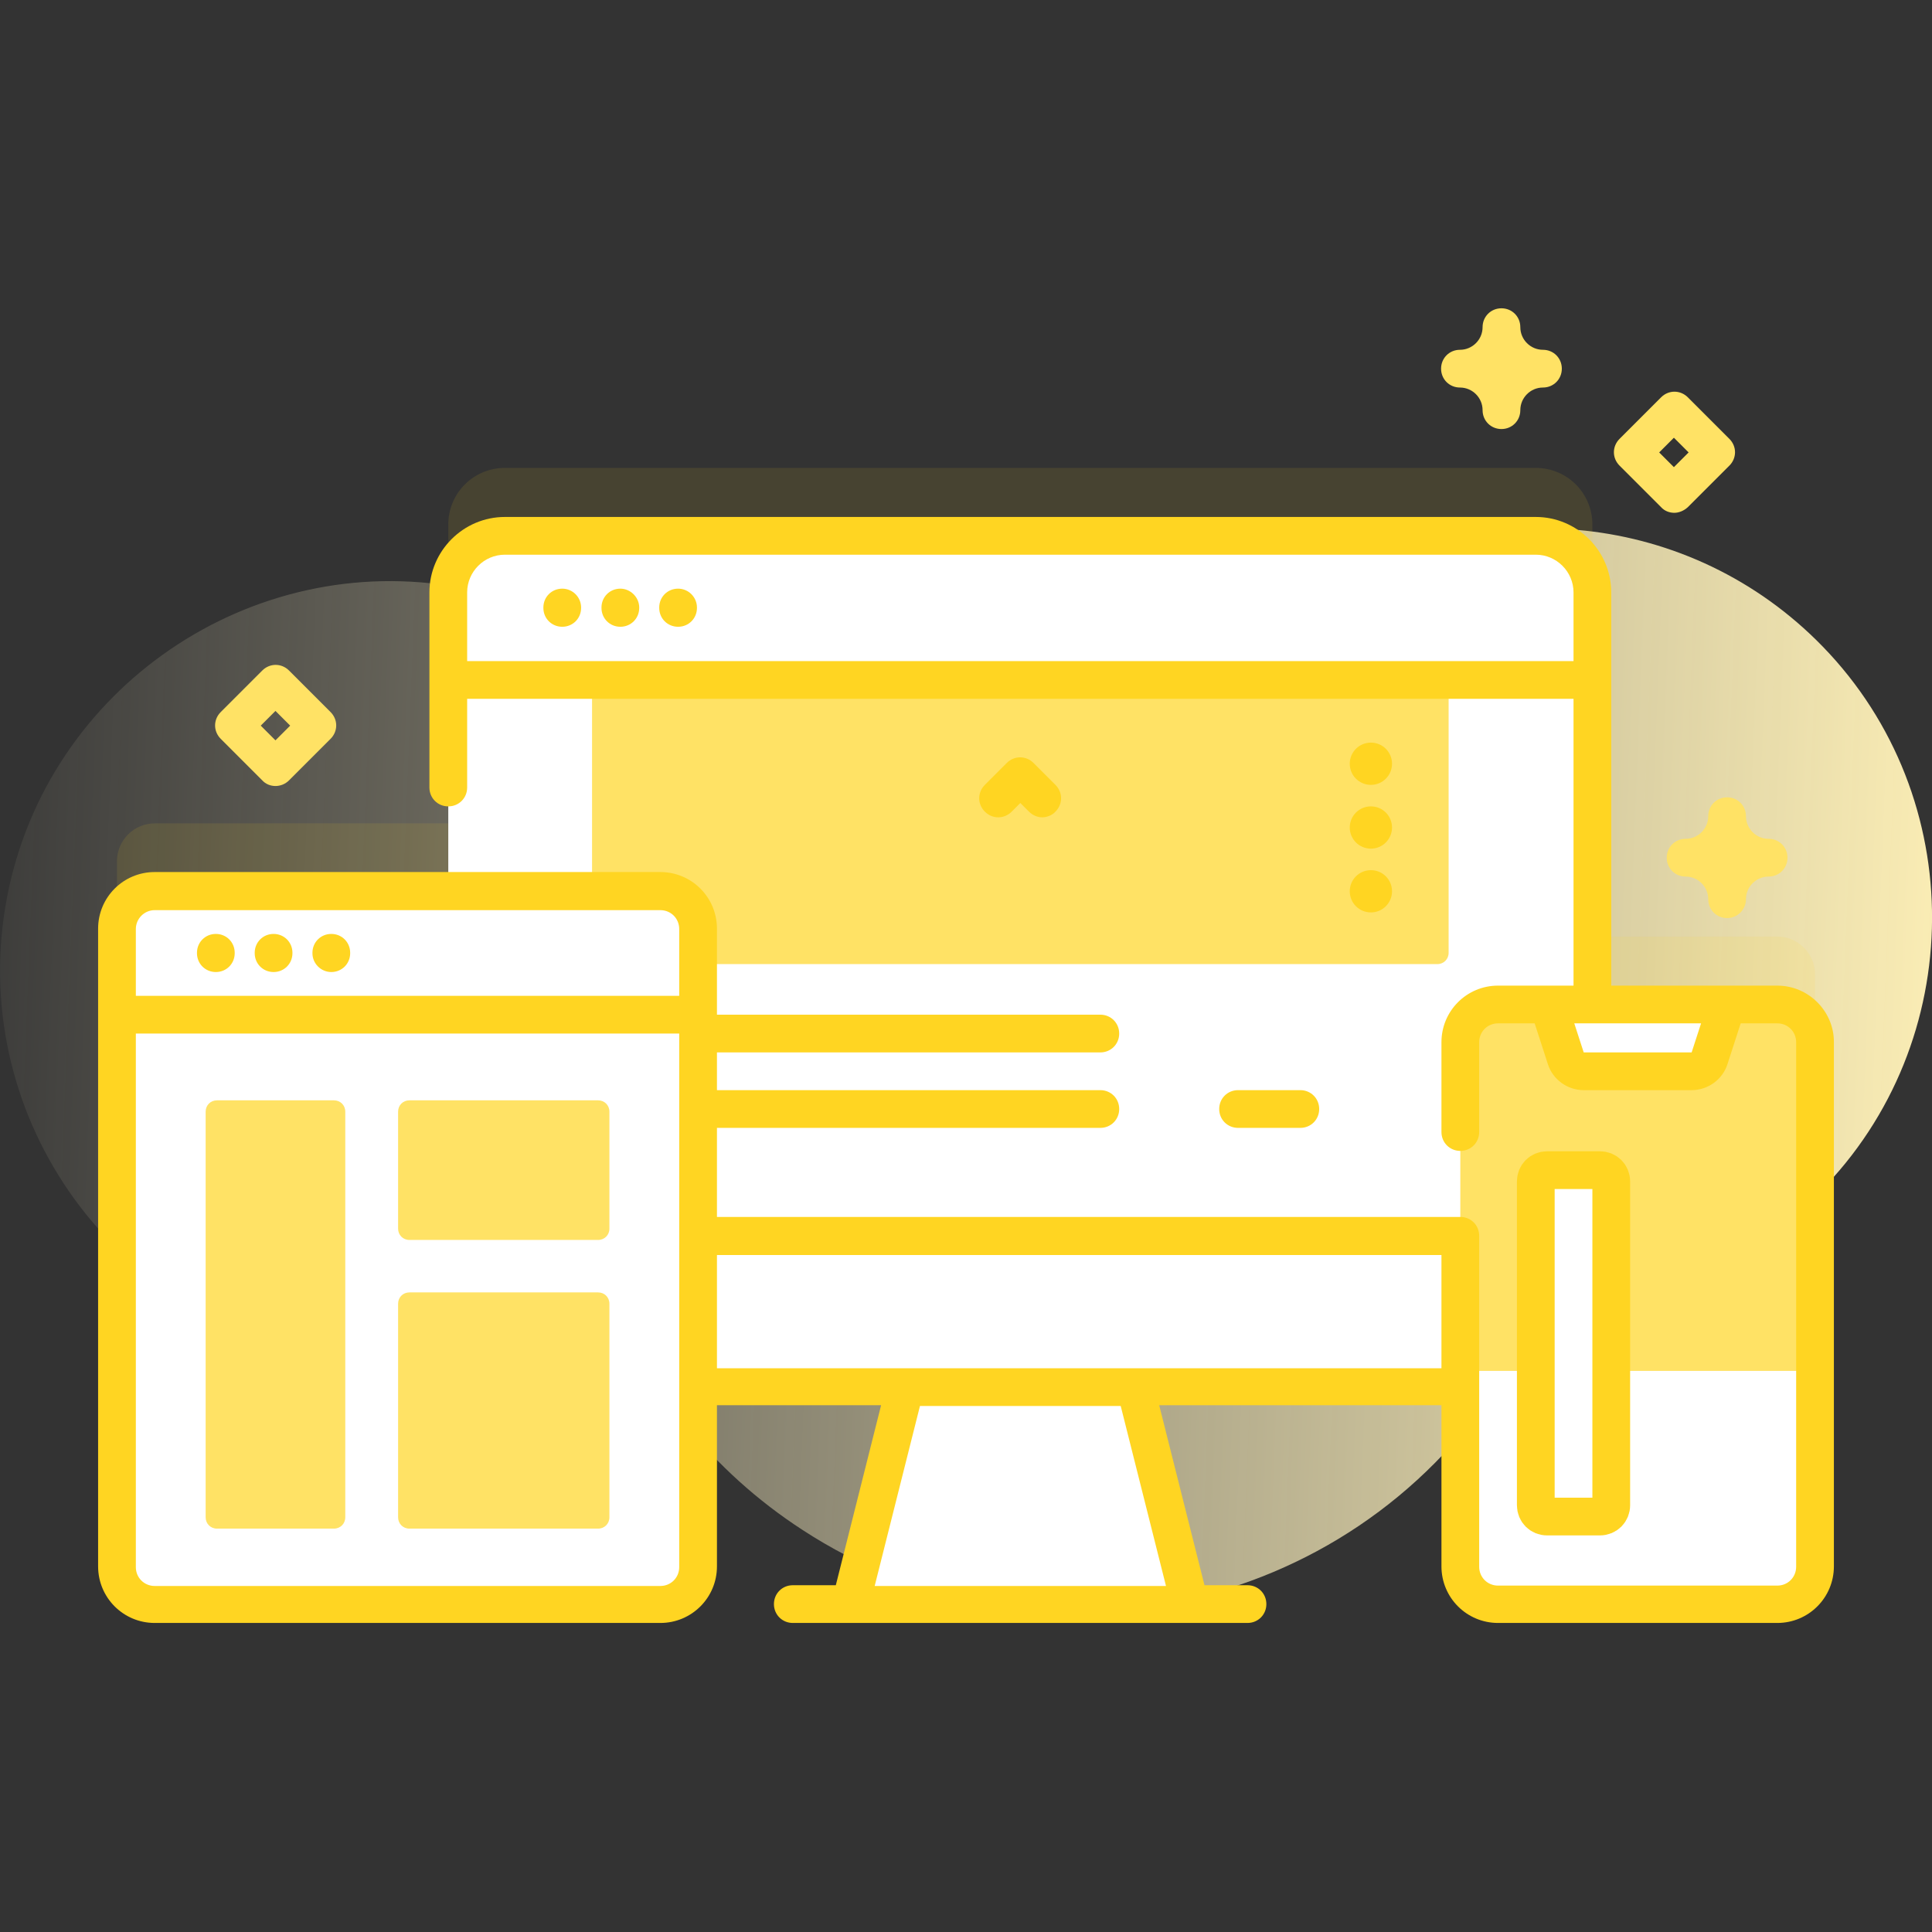 <?xml version="1.0" encoding="utf-8"?>
<!-- Generator: Adobe Illustrator 25.2.0, SVG Export Plug-In . SVG Version: 6.00 Build 0)  -->
<svg version="1.1" id="Capa_1" xmlns="http://www.w3.org/2000/svg" xmlns:xlink="http://www.w3.org/1999/xlink" x="0px" y="0px"
	 viewBox="0 0 512 512" style="enable-background:new 0 0 512 512;" xml:space="preserve">
<rect x="0" y="0" width="512" height="512" fill="#333333" stroke="none"/>
<style type="text/css">
	.st0{fill:url(#SVGID_1_);}
	.st1{opacity:0.1;fill:#FFD522;enable-background:new    ;}
	.st2{fill:#FFFFFF;}
	.st3{fill:#FFE265;}
	.st4{fill:#FFD522;}
	.st5{fill:none;stroke:#FFD522;stroke-width:10;stroke-miterlimit:10;}
</style>
<g>
	
		<linearGradient id="SVGID_1_" gradientUnits="userSpaceOnUse" x1="-31.206" y1="245.374" x2="525.753" y2="223.292" gradientTransform="matrix(1 0 0 -1 0 514)">
		<stop  offset="0" style="stop-color:#FFF6D2;stop-opacity:0"/>
		<stop  offset="1" style="stop-color:#FFF1B7"/>
	</linearGradient>
	<path class="st0" d="M483,171.3c-34.9-35.9-89.5-40.9-129.8-14.9c-11.5,7.4-25.4,9.9-38.7,6.9c-31.6-7-64.6-2.2-92.7,13
		c-18.9,10.3-41.9,8.5-59.6-3.8c-11.7-8.2-25.3-14-40.3-16.8c-55.4-10.2-109.3,26.6-120,81.9c-10.9,56.6,26.6,111,83.2,121.1
		c13.8,2.5,27.5,2,40.4-0.8c20.9-4.6,42.8,3.1,56.3,19.8c8.5,10.5,18.8,19.9,30.8,27.7c61.7,40.3,144.4,22.9,184.7-38.8
		c0-0.1,0.1-0.1,0.1-0.2c7.4-11.3,18.9-19.4,32.1-22.1c19.4-3.9,37.8-13.4,52.8-28.5C521.6,276.1,522,211.4,483,171.3z"/>
	<path class="st1" d="M481,329.6v-71.4c0-5.5-4.5-10-10-10h-49V139c0-8.3-6.7-15-15-15H133.8c-8.3,0-15,6.7-15,15v79.2H41
		c-5.5,0-10,4.5-10,10v101.4H481z"/>
	<path class="st2" d="M315.4,425.3h-90l11.8-46.7l6.2-24.6h54l6.2,24.6L315.4,425.3z"/>
	<path class="st2" d="M407,367.6H133.8c-8.3,0-15-6.7-15-15V157c0-8.3,6.7-15,15-15H407c8.3,0,15,6.7,15,15v195.6
		C422,360.8,415.3,367.6,407,367.6z"/>
	<path class="st3" d="M380.9,255.5h-221c-1.7,0-3-1.3-3-3v-72.3h227v72.3C383.9,254.2,382.6,255.5,380.9,255.5z"/>
	<path class="st4" d="M291.6,278.9H185.1c-2.8,0-5-2.2-5-5s2.2-5,5-5h106.5c2.8,0,5,2.2,5,5S294.4,278.9,291.6,278.9z"/>
	<path class="st4" d="M291.6,298.9H185.1c-2.8,0-5-2.2-5-5s2.2-5,5-5h106.5c2.8,0,5,2.2,5,5S294.4,298.9,291.6,298.9z"/>
	<path class="st4" d="M344.6,298.9h-16.5c-2.8,0-5-2.2-5-5s2.2-5,5-5h16.5c2.8,0,5,2.2,5,5S347.4,298.9,344.6,298.9z"/>
	<path class="st2" d="M422,180.2V157c0-8.3-6.7-15-15-15H133.8c-8.3,0-15,6.7-15,15v23.2H422z"/>
	<path class="st2" d="M118.8,327.6v25c0,8.3,6.7,15,15,15H407c8.3,0,15-6.7,15-15v-25H118.8z"/>
	<path class="st3" d="M471,425.3h-74c-5.5,0-10-4.5-10-10v-139c0-5.5,4.5-10,10-10h74c5.5,0,10,4.5,10,10v139
		C481,420.8,476.5,425.3,471,425.3z"/>
	<g>
		<path class="st2" d="M387,363.3v52c0,5.5,4.5,10,10,10h74c5.5,0,10-4.5,10-10v-52H387z"/>
		<path class="st2" d="M453,280.4l4.6-14.2h-47.3l4.6,14.2c0.7,2.1,2.6,3.5,4.8,3.5h28.6C450.4,283.9,452.4,282.5,453,280.4
			L453,280.4z"/>
		<path class="st2" d="M175,425.3H41c-5.5,0-10-4.5-10-10v-169c0-5.5,4.5-10,10-10h134c5.5,0,10,4.5,10,10v169
			C185,420.8,180.6,425.3,175,425.3z"/>
		<path class="st2" d="M185,268.9v-22.7c0-5.5-4.5-10-10-10H41c-5.5,0-10,4.5-10,10v22.7H185z"/>
	</g>
	<path class="st3" d="M88.5,405.1h-31c-1.7,0-3-1.3-3-3V294.6c0-1.7,1.3-3,3-3h31c1.7,0,3,1.3,3,3v107.5
		C91.5,403.8,90.2,405.1,88.5,405.1z"/>
	<path class="st3" d="M158.5,328.6h-50c-1.7,0-3-1.3-3-3v-31c0-1.7,1.3-3,3-3h50c1.7,0,3,1.3,3,3v31
		C161.5,327.3,160.2,328.6,158.5,328.6z"/>
	<path class="st3" d="M158.5,405.1h-50c-1.7,0-3-1.3-3-3v-56.6c0-1.7,1.3-3,3-3h50c1.7,0,3,1.3,3,3v56.6
		C161.5,403.8,160.2,405.1,158.5,405.1z"/>
	<g>
		<path class="st4" d="M149,156c-2.8,0-5,2.2-5,5v0.1c0,2.8,2.2,5,5,5s5-2.2,5-5V161C154,158.3,151.8,156,149,156z"/>
		<path class="st4" d="M164.4,156c-2.8,0-5,2.2-5,5v0.1c0,2.8,2.2,5,5,5s5-2.2,5-5V161C169.4,158.3,167.1,156,164.4,156z"/>
		<path class="st4" d="M179.7,156c-2.8,0-5,2.2-5,5v0.1c0,2.8,2.2,5,5,5s5-2.2,5-5V161C184.7,158.3,182.5,156,179.7,156z"/>
		<path class="st4" d="M471,261.2h-44V157c0-11-9-20-20-20H133.8c-11,0-20,9-20,20v51.7c0,2.8,2.2,5,5,5s5-2.2,5-5v-23.5H417v76h-20
			c-8.3,0-15,6.7-15,15V300c0,2.8,2.2,5,5,5s5-2.2,5-5v-23.8c0-2.8,2.2-5,5-5h9.7l3.5,10.8c1.3,4.1,5.2,6.9,9.5,6.9h28.6
			c4.3,0,8.2-2.8,9.5-6.9l3.5-10.8h9.7c2.8,0,5,2.2,5,5v139c0,2.8-2.2,5-5,5h-74c-2.8,0-5-2.2-5-5v-87.7c0-2.8-2.2-5-5-5H190v-76.4
			c0-8.3-6.7-15-15-15H41c-8.3,0-15,6.7-15,15v169c0,8.3,6.7,15,15,15h134c8.3,0,15-6.7,15-15v-42.7h43.5l-12,47.7h-11.4
			c-2.8,0-5,2.2-5,5s2.2,5,5,5h120.5c2.8,0,5-2.2,5-5s-2.2-5-5-5h-11.4l-12-47.7H382v42.7c0,8.3,6.7,15,15,15h74c8.3,0,15-6.7,15-15
			v-139C486,268,479.3,261.2,471,261.2L471,261.2z M123.8,175.2V157c0-5.5,4.5-10,10-10H407c5.5,0,10,4.5,10,10v18.2H123.8z
			 M448.3,278.9h-28.6l-2.5-7.7h33.6L448.3,278.9z M41,241.2h134c2.8,0,5,2.2,5,5v17.7H36v-17.7C36,243.5,38.2,241.2,41,241.2
			L41,241.2z M180,415.3c0,2.8-2.2,5-5,5H41c-2.8,0-5-2.2-5-5V273.9h144L180,415.3z M309,420.3h-77.2l12-47.7H297L309,420.3z
			 M190,362.6v-30H382v30H190z"/>
		<path class="st4" d="M57.2,257.6c2.8,0,5-2.2,5-5v-0.1c0-2.8-2.2-5-5-5s-5,2.2-5,5v0.1C52.2,255.4,54.4,257.6,57.2,257.6z"/>
		<path class="st4" d="M72.5,257.6c2.8,0,5-2.2,5-5v-0.1c0-2.8-2.2-5-5-5s-5,2.2-5,5v0.1C67.5,255.4,69.7,257.6,72.5,257.6z"/>
		<path class="st4" d="M87.8,257.6c2.8,0,5-2.2,5-5v-0.1c0-2.8-2.2-5-5-5s-5,2.2-5,5v0.1C82.8,255.4,85.1,257.6,87.8,257.6z"/>
		<path class="st4" d="M268.1,215.1l2.3-2.3l2.3,2.3c1,1,2.3,1.5,3.5,1.5s2.6-0.5,3.5-1.5c2-2,2-5.1,0-7.1l-5.8-5.8
			c-2-2-5.1-2-7.1,0l-5.8,5.8c-2,2-2,5.1,0,7.1C263,217.1,266.1,217.1,268.1,215.1L268.1,215.1z"/>
	</g>
	<path class="st2" d="M424,401.9h-14c-1.7,0-3-1.3-3-3v-85.8c0-1.7,1.3-3,3-3h14c1.7,0,3,1.3,3,3v85.8
		C427,400.6,425.7,401.9,424,401.9z"/>
	<path class="st5" d="M424,401.9h-14c-1.7,0-3-1.3-3-3v-85.8c0-1.7,1.3-3,3-3h14c1.7,0,3,1.3,3,3v85.8
		C427,400.6,425.7,401.9,424,401.9z"/>
	<path class="st3" d="M397.9,113.7c-2.8,0-5-2.2-5-5c0-3.3-2.7-6-6-6c-2.8,0-5-2.2-5-5s2.2-5,5-5c3.3,0,6-2.7,6-6c0-2.8,2.2-5,5-5
		s5,2.2,5,5c0,3.3,2.7,6,6,6c2.8,0,5,2.2,5,5s-2.2,5-5,5c-3.3,0-6,2.7-6,6C402.9,111.5,400.7,113.7,397.9,113.7z"/>
	<path class="st3" d="M457.7,243.3c-2.8,0-5-2.2-5-5c0-3.3-2.7-6-6-6c-2.8,0-5-2.2-5-5s2.2-5,5-5c3.3,0,6-2.7,6-6c0-2.8,2.2-5,5-5
		s5,2.2,5,5c0,3.3,2.7,6,6,6c2.8,0,5,2.2,5,5s-2.2,5-5,5c-3.3,0-6,2.7-6,6C462.7,241.1,460.4,243.3,457.7,243.3z"/>
	<path class="st3" d="M443.7,135.9c-1.3,0-2.6-0.5-3.5-1.5l-11-11c-2-2-2-5.1,0-7.1l11-11c2-2,5.1-2,7.1,0l11,11c2,2,2,5.1,0,7.1
		l-11,11C446.2,135.4,444.9,135.9,443.7,135.9z M439.7,119.9l3.9,3.9l3.9-3.9l-3.9-3.9L439.7,119.9z"/>
	<path class="st3" d="M73,208.3c-1.3,0-2.6-0.5-3.5-1.5l-11-11c-2-2-2-5.1,0-7.1l11-11c2-2,5.1-2,7.1,0l11,11c2,2,2,5.1,0,7.1
		l-11,11C75.6,207.8,74.3,208.3,73,208.3z M69.1,192.3l3.9,3.9l3.9-3.9l-3.9-3.9L69.1,192.3z"/>
	<path class="st4" d="M363.3,230.6c3.1,0,5.6,2.5,5.6,5.6s-2.5,5.6-5.6,5.6s-5.6-2.5-5.6-5.6S360.2,230.6,363.3,230.6z"/>
	<path class="st4" d="M363.3,213.7c3.1,0,5.6,2.5,5.6,5.6s-2.5,5.6-5.6,5.6s-5.6-2.5-5.6-5.6S360.2,213.7,363.3,213.7z"/>
	<path class="st4" d="M363.3,196.8c3.1,0,5.6,2.5,5.6,5.6s-2.5,5.6-5.6,5.6s-5.6-2.5-5.6-5.6S360.2,196.8,363.3,196.8z"/>
</g>
</svg>
